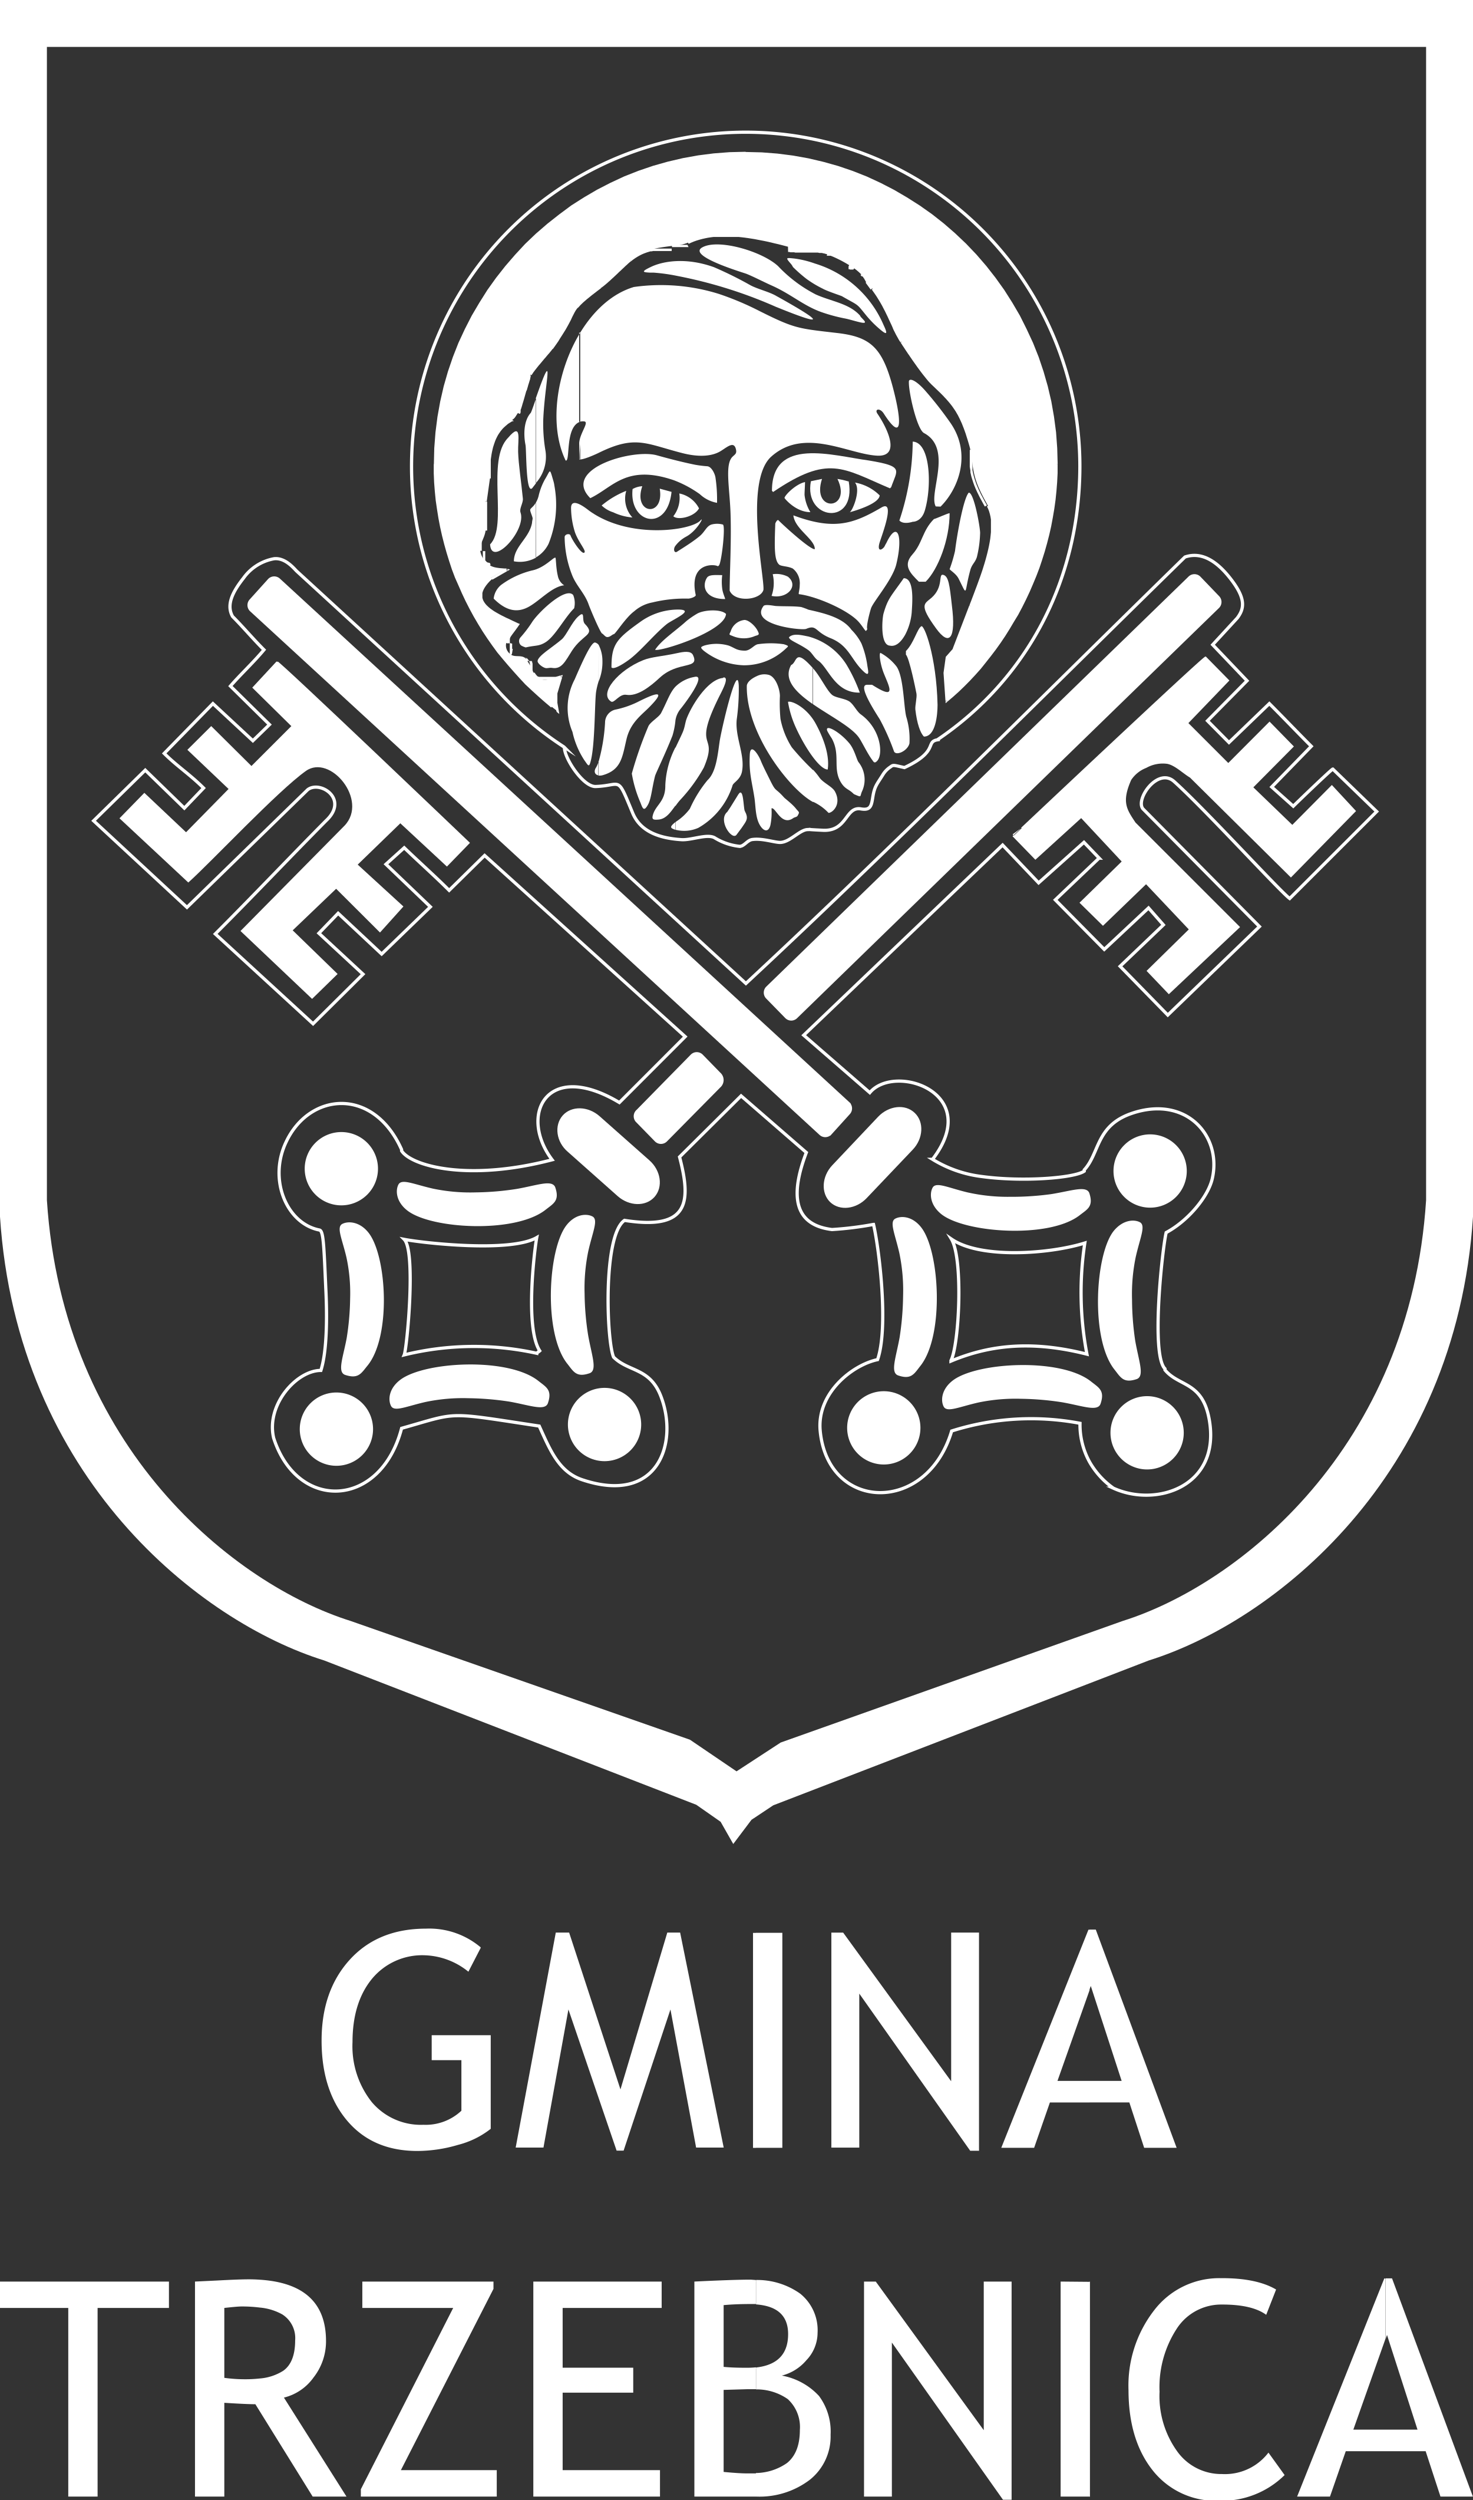 <svg id="Warstwa_1" data-name="Warstwa 1" xmlns="http://www.w3.org/2000/svg" viewBox="0 0 229.57 389.57"><rect x="0" y="0" width="229.57" height="389.57" fill="#333333" stroke="none"/><defs><style>.cls-1,.cls-3,.cls-4{fill:#fff;}.cls-1,.cls-2,.cls-4{fill-rule:evenodd;}.cls-2{fill:none;stroke-width:0.5px;}.cls-2,.cls-4{stroke:#fff;stroke-miterlimit:22.93;}.cls-4{stroke-width:0.22px;}</style></defs><path class="cls-1" d="M114.79,286.64l2.33-3.09,3.4-2.26,58.53-22.57c19.24-6,47.87-28.39,50.52-69.15V0H114.79V7.31H222.26V187C219.78,225.65,193,246.9,175,252.56l-53.33,18.95L114.79,276Zm-.51.68.51-.68V276l-7.26-4.93L54.62,252.56C36.61,246.9,9.8,225.65,7.31,187V7.31H114.79V0H0V189.57c2.65,40.76,31.28,63.17,50.52,69.15l58,22.49,3.79,2.65Z"/><path class="cls-2" d="M146,115.33l.24-.16v.08c-2.17.3.26,1.75-5.28,4.35-1.77-.39-1.71-.46-2.21-.08a3.8,3.8,0,0,0-1.13,1.16c-.93,1.51-1.31,1.77-1.59,3.51-.22,1.36-.34,2.11-1.85,1.85-2.44-.42-2.1,3.51-5.91,3.33s-1.12-.14-2.4-.11-2.85,2.09-4.4,2c-1-.06-2.73-.66-4.23-.45-.78.1-1.28,1.09-2,1.06a9.27,9.27,0,0,1-3.91-1.36c-1.22-.6-3.57.43-5.15.32-3.48-.23-6.39-1.27-7.59-4.18-2.49-6-1.62-4.24-5.76-4.1-1.93.07-4.86-4.37-4.86-6.06l-.19-.18h0l.11.07a52.08,52.08,0,1,1,80.41-43.68C168.26,90.64,159.89,106,146,115.33Z"/><path class="cls-1" d="M126.72,104.14h0c1.22,1.38,2.14,3.48,3,4.16.61.46,2.09.54,2.75,1.07s1.09,1.55,1.77,2c3.06,2.27,3.44,6.18,2.46,7.2-.44.46-.55.12-.8-.21-.73-1-1.58-2.78-2-3.38-1.11-1.67-4.5-3.39-7.24-5.29v-5.6Zm0,20.8v-5a10.73,10.73,0,0,1,1,1.23c.59.82,2,1.39,2.41,2.16,1.08,2-.39,3.33-1,3.33a7.81,7.81,0,0,0-2.32-1.69Zm-3.42-21.32c1-.44.5-2.78,3.42.52v5.6c-2.66-1.84-4.7-3.84-3.42-6.12ZM126.72,120a41.21,41.21,0,0,1-3.32-3.56,12.79,12.79,0,0,1-1.76-4.42,25.07,25.07,0,0,1-.09-3.57c0-1-.6-2.88-1.65-3.27a2.63,2.63,0,0,0-1.93.16c-.77.34-1.57.92-1.58,1.57-.09,7.5,6.8,16.18,10.33,18.06Z"/><path class="cls-1" d="M112.74,105.55c.85-.06.13,1.43-.43,2.54-4.71,9.29-.18,5.78-2.62,11.51a25.29,25.29,0,0,1-3.64,5,8.23,8.23,0,0,0-.78,1v-9.08c.41-.88.81-1.69,1.11-2.37.37-.84.39-1.53.63-2.16.75-2,3.29-6.19,5.73-6.36Zm-7.47,23.75.06,0a5.44,5.44,0,0,0,3.51-.31,11.64,11.64,0,0,0,5.31-6.55c.09-.52,1.26-.91,1.5-2.27.47-2.63-1.11-5.31-.83-8.06a34,34,0,0,0,.32-5.2c-.17-4.32-2.85,7.38-3,8.73-.29,2-.54,4.69-1.86,5.91a19.35,19.35,0,0,0-2.76,4.46,8.4,8.4,0,0,1-2.21,2.05v1.22Zm0-17.06a3.74,3.74,0,0,1,.85-1.85c.25-.3,4.26-5.46,2.08-4.91a5.61,5.61,0,0,0-2.93,1.51Zm0,13.28c-.74,1-1.44,2.08-2.63,2.18-.86.07-1.11,0-.85-.83.47-1.5,1.93-2,1.9-4.5a14.22,14.22,0,0,1,1.58-5.93v9.08Zm0-18.53c-.87.93-1.26,2.23-2.23,4.1-.35.67-1.71,1.4-2,2.1a60.32,60.32,0,0,0-2.57,7.34A19.18,19.18,0,0,0,99.79,125c.36.91.53,1.59,1.21.36.5-.92.58-2.42,1.09-4.45.11-.43,1.53-3.29,2.72-6.3a12,12,0,0,0,.46-2.36V107Zm0,21.09v1.22c-.74-.26-1-.39-.1-1.13Z"/><path class="cls-1" d="M133.2,123.79a.7.7,0,0,1-.22-.15c-.68-.67-1.19-.66-1.79-1.53-1.54-2.25-.11-4.42-1.56-7.06a13,13,0,0,1-.69-1.15c-.45-1.15,1.78,0,3.33,1.8.91,1,1.25,2.75,1.56,3.09a4.37,4.37,0,0,1,.48,4.6C134,124.18,134.31,124.25,133.2,123.79Z"/><path class="cls-1" d="M93.3,118.66a28.42,28.42,0,0,0,1-6.08,2.07,2.07,0,0,1,1.55-2,14.65,14.65,0,0,0,3.45-1.16c2.54-1.28,4.93-2.28,1.81.85-1.15,1.15-2.86,2.36-3.46,4.87-.66,2.76-.78,4.78-3.66,5.63a1.8,1.8,0,0,1-.74.07v-2.18Zm0-12.49v-5.69a5.49,5.49,0,0,1,.59,2.44A7.91,7.91,0,0,1,93.3,106.17Zm-.43,13.47a4.78,4.78,0,0,0,.43-1v2.18c-.57-.09-.8-.58-.43-1.2Zm.43-19.16a1,1,0,0,0-.53-.36c-.56-.18-1.83,2.56-3.2,5.73a9.58,9.58,0,0,0-.35,8.19,13.14,13.14,0,0,0,1.87,4.44c.6.82.71,1.21,1,0,.65-2.58.59-9.09.81-10.66a11.64,11.64,0,0,1,.39-1.65Z"/><path class="cls-1" d="M135.13,106.7h.79c3.83,2.45,2.74.48,1.85-1.72-.61-1.5-.8-3.25-.54-3.25a8,8,0,0,1,2.51,2.14c1.11,1.64,1.09,6.14,1.5,7.8a11.72,11.72,0,0,1,.5,4.16c-.28,1.18-2.09,2-2.41,1.24a35.69,35.69,0,0,0-2.22-5C135.44,109.46,133.88,106.7,135.13,106.7Z"/><path class="cls-1" d="M129,119.9c-1.27,0-3.58-3.46-5-6.61a15.63,15.63,0,0,1-1.19-3.93c.59-.22,2.83.84,4.21,3.2C128,114.31,129.38,117.35,129,119.9Z"/><path class="cls-1" d="M144,114.77c-.55-.52-1.09-2-1.34-4.22-.06-.62.28-1.9.17-2.49s-1.1-5.51-1.64-6.06v-.56c1.24-1.24,1.73-3.41,2.39-3.86.45-.31,2.36,4.62,2.54,12.23C146.12,111.36,145.83,114.77,144,114.77Z"/><path class="cls-1" d="M108,102.06c-.33-.7-1.47-.51-2.43-.3-2.41.53-4,.57-5.32,1.1-3.86,1.54-7,5.21-5,6.46.47.29,1.29-1.24,2.36-1.06,1.7.28,3.65-1.21,5.23-2.68C105.75,102.91,109.1,104.38,108,102.06Z"/><path class="cls-1" d="M134,107.92c-3.88.08-4.85-3.86-6.5-5-.6-.41-.93-1.2-1.53-1.63-1.53-1.08-3-1.5-3-2,.7-.7,2.12-.28,3-.12a10.08,10.08,0,0,1,5.93,4.35A24.59,24.59,0,0,1,134,107.92Z"/><path class="cls-1" d="M95.3,104c0-3.57.74-4.43,4.51-7.12a10.13,10.13,0,0,1,5.65-1.9c3.24-.07-.66,1.56-1.54,2.26-1.81,1.46-3.81,3.9-5.53,5.28C98.21,102.69,95.79,104.51,95.3,104Z"/><path class="cls-1" d="M119,94.42c.22-.29,1.42-.06,1.86,0,1.31.08,2.81,0,4,.16A10.28,10.28,0,0,1,126,95c2.72.6,5.38,1.29,6.7,3.13a8.46,8.46,0,0,1,1.55,2.12,14.13,14.13,0,0,1,.92,3.41c.12.83.46,2-.67.88-1.87-1.8-2.2-3.93-5-5.08-2.54-1-2.14-2.2-3.86-1.47C125,98.26,116.74,97.42,119,94.42Z"/><path class="cls-1" d="M83.78,103c.09-.84,2.22-2.06,3.78-3.39.7-.6,1.56-2.65,2.54-3.54,1.22-1.11.48.56,1.06,1.15,1.71,1.75-.29,1.54-2,4.15-1.1,1.73-1.63,2.94-3.1,2.7-.45-.08-.75.12-1.13,0C84.35,103.86,83.75,103.29,83.78,103Z"/><path class="cls-1" d="M102.1,101.25c.93-1.47,3.26-3,4.88-4.48a13,13,0,0,1,1.6-1.11c1-.64,3.77-.82,4.57,0C113,98.36,103,101.56,102.1,101.25Z"/><path class="cls-1" d="M81.94,100.88a3.64,3.64,0,0,1-.68-.28.87.87,0,0,1-.12-1.31A19.22,19.22,0,0,0,83,96.82c1.23-1.75,5.21-5.4,6.33-4.11a3.35,3.35,0,0,1,.15,2.07c-1.53,1.51-3,4.44-4.52,5.33C83.94,100.73,83.38,100.53,81.94,100.88Z"/><path class="cls-1" d="M138.7,100.6c-1.58-.07-1.2-4.33-1-5,.68-2.38,1.15-2.66,3.15-5.51,1.7,0,1.33,3.87,1.24,5.36a9.24,9.24,0,0,1-1,3.42C140.46,100,139.65,100.8,138.7,100.6Z"/><path class="cls-1" d="M113.88,98.38a2.51,2.51,0,0,1,2-1.76c.61-.17,1.73.77,2.17,1.61.35.67.25.68-.36.86a4.42,4.42,0,0,1-3.53,0C113.56,98.86,113.63,98.92,113.88,98.38Z"/><path class="cls-1" d="M91.11,86.05c.19-.34-.94-1.57-1.49-3.08A12.92,12.92,0,0,1,89,79.1c.06-1.82,2.59.31,2.82.47,6.24,4.53,16,3.09,17.37,1.5.63-.71-.54,1.63-2.24,2.54a5.1,5.1,0,0,0-1.74,1.51c-.32.53-.09,1.1.3.85,1-.65,2.3-1.43,3.46-2.37.91-.73,1.1-1.6,1.91-1.87a3.46,3.46,0,0,1,1.78,0c.43.18-.15,5.46-.56,6.29-.07.12-.19.25-.29.18-.42-.27-4.49-.67-3.38,4.51.06.26-.83.58-1.22.56a21.45,21.45,0,0,0-5.54.6,5.93,5.93,0,0,0-2.82,1.37c-1.36,1-2.91,3.52-3.18,3.57s-.6.49-1.06.45c-.27,0-.63-.51-.74-.53-.27,0-2-4.12-2.18-4.69-.61-1.6-1.78-2.7-2.44-4.22A16.54,16.54,0,0,1,88,83.66c.07-.5.83-.54.91-.24C89.14,84.1,90.78,86.65,91.11,86.05Z"/><path class="cls-1" d="M137.37,79.08C133,81.63,130,82.67,123.65,80.3c.21,2.14,3.36,3.71,3.34,5.26h-.14c-1.19-.39-5.33-4.26-5.51-4.48s-.5.39-.51.53c-.14,3.73-.17,5.69.61,6.37.33.28,1.35.22,2.12.61a2.91,2.91,0,0,1,1.08,2.55c0,.75-.25,1.42-.12,1.44,2.6.31,7.24,2.29,9.09,4.09.7.69,1.16,1.58,1.35,1.65l.11-.14a1.34,1.34,0,0,1,.11-.14c-.25-.39.47-3,.58-3.28.33-1,3.35-4.45,3.93-6.84,1.11-4.56.13-6.9-1.57-3.27-.14.19-.23.48-.37.64-.58.63-1,.39-.67-.72S139.64,77.75,137.37,79.08Z"/><path class="cls-1" d="M148.35,94.32c.67,5.23-.39,6.44-2.45,3.61-2.76-3.78-1.82-3.83-.72-4.79,1.95-1.71,1-3.79,1.83-3.57S148,91.16,148.35,94.32Z"/><path class="cls-1" d="M76.94,93.27a3.23,3.23,0,0,1,1.17-2.14,13.62,13.62,0,0,1,4.75-2.23c2-.38,3.44-2.16,3.7-2,.1.06.08,1.6.37,2.78a2.26,2.26,0,0,0,1,1.52c-1.94.19-3.9,2.53-5.7,3.44C80.59,95.46,78.91,95.24,76.94,93.27Z"/><path class="cls-1" d="M120.25,92.85a6,6,0,0,0,.18-3.38,4,4,0,0,1,2.36.38C124.54,91.22,122.76,93.37,120.25,92.85Z"/><path class="cls-1" d="M113,93.34c.07-.06-.34-.84-.44-1.61a8.4,8.4,0,0,1,0-2.12c-1,0-2-.11-2.36.38C109.37,91.25,109.79,93.34,113,93.34Z"/><path class="cls-1" d="M143.21,90.64c-1.31-1.31-2.57-2.51-1-4.26s1.53-3.69,3.35-5.51c.19,0,2.16-.91,2.44-.91,0,4.12-1.79,8.75-3.73,10.68Z"/><path class="cls-1" d="M148,88.69a23.12,23.12,0,0,0,.84-2.83c.38-3,1.36-8.31,2.15-9.1.84,0,1.83,5.75,1.76,6.36a17.31,17.31,0,0,1-.5,3.67c-.27.86-.72,1.06-1,1.94-.78,2.79-.59,3.86-1.07,3-.16-.3-.4-.81-.77-1.55S148.27,89,148,88.69Z"/><path class="cls-1" d="M83.5,62.07c.71-2,1.62-4.58,1.8-4.21s-.46,3.76-.63,7.42a24.88,24.88,0,0,0,.35,5,6.11,6.11,0,0,1-1.52,5V62.07Zm0,24.8a5,5,0,0,0,2-2.15,16.27,16.27,0,0,0,.9-9.06,4.21,4.21,0,0,0-.16-.74c-.63-2.13-.41-1.69-1.31-.23a9.93,9.93,0,0,0-1,2.64,4,4,0,0,1-.42,1ZM83,76c-1.07,1.35-.94-5.91-1.1-6.67-.32-1.62-.28-3.79.82-5,.07-.08.42-1.07.83-2.26v13.2c-.17.24-.35.47-.55.72Zm.55,2.35v8.53a5.13,5.13,0,0,1-3.46.58c0-2.32,2.4-3.58,2.83-6,0-.19.06-.41.09-.64s-.39-1.09-.38-1.36S83.08,79.05,83.5,78.34Z"/><path class="cls-1" d="M76.38,84.82c2.85-2.85-.67-13.13,2.81-16.61,2.19-2.59,1.5.4,1.56,2.19.06,2,.49,4.67.74,7.29.06.69-.58,1.56-.37,2.15C82.11,82.64,76.59,88.51,76.38,84.82Z"/><path class="cls-1" d="M142.24,81.3s-1.44.5-2.07-.2a39.75,39.75,0,0,0,2.08-12.29c2.78.12,3,7,1.89,10.72C143.64,81.22,142.47,81.3,142.24,81.3Z"/><path class="cls-1" d="M98.56,80.63a8.55,8.55,0,0,1-3-.81,4.52,4.52,0,0,1-1.79-1.06,14,14,0,0,1,3.83-2.28A4.36,4.36,0,0,0,98.56,80.63Z"/><path class="cls-1" d="M105.87,76.89a4.42,4.42,0,0,1,3.07,2.32c-.71,1.34-3.32,1.9-4,1.23A4.65,4.65,0,0,0,105.87,76.89Z"/><path class="cls-1" d="M98.59,76.2a3.42,3.42,0,0,1,1.51-.44c-1.5,4.41,3.48,4.93,2.72.38l1.84.5C104,83,98,81.6,98.59,76.2Z"/><path class="cls-1" d="M132.41,79.82c1.29-.35,4.6-1.4,4.69-2.63a7.3,7.3,0,0,0-3.85-2C134.22,76.36,132.84,79.69,132.41,79.82Z"/><path class="cls-1" d="M126.3,79.8c-2.3,0-4-2.13-4-2.16-.27-.16,1.55-2.17,3.16-2.53,0,.69-.07,1.4-.07,2A6.48,6.48,0,0,0,126.3,79.8Z"/><path class="cls-1" d="M145.84,78.91c-1.17-2,2.73-9-1.83-11.43-1.11-.59-2.42-6.41-2.36-8,0-.65,1.06-.3,2.53,1.37a57.49,57.49,0,0,1,3.92,5c3.37,4.81,1.32,10.27-1.51,13.09Z"/><path class="cls-1" d="M105,74.82c-7.43-2.53-9.47,1.13-13,2.8-4.52-4.51,6.52-7.73,10.36-6.68,1,.28,3.62,1,6,1.48a18,18,0,0,0,1.88.23c.69.07,1.21,1.26,1.27,1.78a22.9,22.9,0,0,1,.24,3.92A5.29,5.29,0,0,1,109.07,77,17.53,17.53,0,0,0,105,74.82Z"/><path class="cls-1" d="M132.27,75c-.27,0-.33-.14-1.75-.38,2.36,4.92-4.13,5.33-2.41,0l-1.73.36C125.21,81.08,133.53,82.07,132.27,75Z"/><path class="cls-1" d="M135.41,71.75c5.53.92,4.44,1.4,3.48,4.16l-.19.18c-7.4-3.14-9.55-5.3-18.21.57l-.18-.19C120.31,68,129.77,71,135.41,71.75Z"/><path class="cls-1" d="M90.43,51.83c2.08-3.41,4.94-6.09,8.35-7.11a30.24,30.24,0,0,1,13.27,1.08,45.83,45.83,0,0,1,6.37,2.69c5.48,2.74,6,2.69,12,3.39,5.18.59,7.05,2.18,8.71,8.39,1.2,4.5,1.86,9.23-1.4,4.16-.57-.9-1.46-.72-1,0,1.68,2.46,3.63,6.74,0,6.57-4.53-.22-11.34-4.48-16.52.14-4.3,3.83-1,19-1.23,20.78-.45,1.61-4.47,2-5.26.11,0-2.83.29-7.76.13-12.2-.15-3.92-.9-7.49.32-8.67.38-.37.65-.47.55-1.05-.28-1.47-1.3-.51-2.36.15-1.38.87-3.49,1-6.09.32-5.65-1.45-7.25-2.84-13,0-.22.11-2.38,1.12-3,1V69c.11-1.55,1.64-3.29.75-3.34a2,2,0,0,0-.76.08V51.83Zm0,14.1Zm-2.27,5.83c-2.67-5.48-1.44-13.86,2.27-19.93V65.71c-2.42.79-1.5,6.28-2.27,6.05Zm2.27-.19V69.16c-.06.84-.12,1.48-.12,2.35a.23.23,0,0,0,.12.06Zm0-5.64h0Z"/><path class="cls-1" d="M127,41.06a15.25,15.25,0,0,0-3.21-.78c-1.29-.13-1.38-.17-.6.75a2.22,2.22,0,0,1,.39.57,22.76,22.76,0,0,0,2.13,1.87,17,17,0,0,0,2.5,1.5c.68.39,2.57,1,3,1.18,2.82,1.62,2.16,1,3.92,3.15a17,17,0,0,0,1.52,1.58c1.43,1.28,1.88,1.5,1.06-.23A17,17,0,0,0,127,41.06Z"/><path class="cls-1" d="M116.37,42.68c1.18.48,2.62,1.24,3.95,1.83,3,1.34,4.91,3.13,7.7,4.12a26.22,26.22,0,0,0,3.71,1c.58.11,1.5.4,2.23.57,1.85.45.09-.72.1-1-1.69-1.93-4.51-2.23-6.92-3.32a21.71,21.71,0,0,1-5.86-4.4c-2.41-2.27-9.12-4.27-11.7-3C106.74,39.81,115.89,42.48,116.37,42.68Z"/><path class="cls-1" d="M105.58,43a28.5,28.5,0,0,0-3.71-.52l-.57,0c-1.09-.06-1.5-.12.23-.93s5.28-1.52,9.74.08A58.78,58.78,0,0,1,117,44.47c1.18.61,2.9,1,4,1.65,10.53,5.85,4,3.34-.07,1.69A71.55,71.55,0,0,0,105.58,43Z"/><path class="cls-3" d="M164.85,72.33h-.38l-.06-2.48-.19-2.45L163.91,65l-.42-2.37-.55-2.33L162.29,58l-.76-2.24-.86-2.19-1-2.13-1.07-2.08-1.16-2-1.26-2-1.35-1.9-1.43-1.82-1.52-1.75-1.6-1.68-1.68-1.6-1.75-1.52-1.83-1.43-1.89-1.35-2-1.26-2-1.16-2.08-1.07-2.13-1L132.78,27l-2.24-.76-2.29-.66-2.33-.54-2.37-.42-2.41-.31-2.45-.19-2.48-.06v-.38l2.5.06,2.46.19,2.43.31,2.39.43,2.35.55,2.31.65,2.26.77,2.2.87,2.16,1,2.09,1.08,2,1.17,2,1.27,1.91,1.35,1.84,1.45,1.76,1.53,1.7,1.61,1.61,1.69,1.53,1.77,1.44,1.84,1.36,1.9,1.27,2,1.17,2L160,51.27l1,2.15.88,2.21.76,2.26.66,2.3.55,2.35.42,2.4.32,2.42.18,2.47.07,2.5Zm-17.5,36.88.37,0-.31-.13.9-.76.88-.8.87-.83.85-.86.83-.89.82-.93.8-1,.78-1,.76-1,.73-1,.72-1.07.69-1.08.67-1.12.64-1.13.61-1.16.59-1.18.56-1.2.53-1.21.5-1.24.47-1.25.44-1.27.4-1.29.37-1.3.34-1.31.3-1.32.26-1.34.22-1.35.19-1.35.15-1.37.1-1.37.07-1.38,0-1.38h.38l0,1.39-.07,1.39-.11,1.39-.14,1.37-.19,1.37-.23,1.36L163.83,82l-.3,1.33-.34,1.32-.37,1.31-.41,1.3L162,88.49l-.48,1.26L161,91l-.53,1.23-.57,1.21-.59,1.18-.62,1.17L158,96.92,157.36,98l-.69,1.1-.72,1.07-.75,1.05-.76,1-.79,1-.8,1-.83.93-.84.9-.86.87-.87.84-.89.8-.91.77-.3-.13Zm.3.13-.28.23,0-.36.3.13Zm-.23-4.5.3,4.34-.37,0-.3-4.34v0Zm-.37,0v0Zm.71-2.43-.34,2.44-.37,0,.34-2.44,0-.1.33.15Zm-.37,0v-.06l0,0,0,.1Zm1.45-1.13-1.12,1.28-.29-.25,1.13-1.28.32.19,0,.06Zm0-.06v0l0,0,0-.06Zm2.58-6.72-2.58,6.72-.36-.14,2.58-6.71.36.13Zm0,0Zm2.36-15.57.33-.19h0l.19.4.17.41.13.44.1.46.07.47.05.49v1l0,.52-.05.54-.07.54-.09.54-.1.55-.12.56-.13.56-.14.55-.16.56-.16.55-.17.55-.17.54-.18.54-.18.53-.19.51-.18.51-.19.49-.17.48-.18.46-.17.44-.16.42-.15.41-.14.37-.13.36-.36-.13.13-.36.15-.38.15-.4.16-.42.17-.45.17-.46.18-.47.18-.49.18-.5.19-.52.18-.52.18-.53.17-.54.17-.55.16-.55.15-.55.14-.54.13-.55.12-.55.1-.54.09-.54.06-.53.05-.51,0-.51v-.5l0-.48,0-.47-.07-.44-.1-.43-.12-.41-.15-.39-.18-.36Zm-2.59-8.84.37-.1v1.12l0,.33,0,.33,0,.31,0,.3,0,.3,0,.28,0,.28.05.27.06.27.06.26.07.25.07.25.08.25.08.24.08.24.09.24.1.24.1.24.1.23.11.24.12.24.11.24.13.25.13.24.13.25.14.26.14.26.15.27.16.27-.33.19-.16-.28-.15-.27-.14-.26-.14-.26-.14-.25-.13-.25-.12-.25-.12-.24-.12-.25-.11-.24-.11-.24-.1-.25-.1-.24-.09-.25-.09-.25-.08-.25-.08-.25-.08-.26-.07-.26-.06-.27-.06-.27,0-.28-.05-.28-.05-.3,0-.3,0-.31,0-.32,0-.33,0-.34,0-.35v-.69Zm.37-.1v0ZM145.16,59.9l.27-.28h0l.29.28.28.27.28.27.26.25.25.25.25.25.24.24.23.24.22.24.21.24.21.24.2.24.2.25.19.25.19.26.18.27.17.28.17.28.17.3.16.31.16.32.16.34.15.36.16.37.15.39.15.41.15.43.14.46.15.47.15.51.15.52.15.56-.37.1-.14-.56-.15-.52-.15-.5-.15-.47-.14-.45-.15-.42-.15-.41-.15-.38-.14-.36-.16-.35-.15-.33-.16-.32-.15-.3-.17-.29-.16-.28-.17-.26-.18-.26-.17-.25-.19-.25-.19-.24-.2-.24-.2-.23-.21-.24-.22-.23-.22-.24-.24-.24-.24-.24-.26-.25-.26-.25-.27-.26-.28-.27-.3-.28Zm-4.79-6.52.32-.21h0l.1.16.1.16.12.18.12.18.13.2.14.2.14.21.14.22.15.22.16.23.16.23.16.24.16.23.17.24.17.24.17.24.17.24.17.23.17.24.17.22.17.23.16.22.16.21.16.2.16.2.15.19.15.18.15.17.13.15.14.15.12.13.12.11-.27.28-.12-.13-.13-.13-.14-.15-.14-.16-.15-.18-.15-.18-.15-.19-.16-.2-.17-.21-.16-.21-.17-.22-.17-.23-.17-.23-.17-.23-.17-.24-.17-.24-.17-.24-.17-.24-.17-.24-.16-.24-.16-.23-.16-.24-.16-.22-.15-.23-.15-.22-.14-.21-.13-.2-.13-.2-.13-.18-.11-.18-.11-.17-.1-.15Zm-4.52-8.26.3-.22h0l.23.31.21.3.2.3.2.3.18.29.18.29.17.28.16.28.15.28.15.28.14.27.14.26.13.27.12.26.13.26.12.25.12.26.11.25.12.25.11.24.11.24.11.25.12.23.11.24.12.23.12.24L140,52l.12.23.13.23.13.22.13.23.15.22-.32.21-.15-.23-.14-.23-.13-.24-.13-.23-.13-.23-.12-.24-.12-.24-.12-.23-.11-.24L139.1,51l-.11-.25-.11-.24-.12-.25-.11-.24-.12-.25-.11-.25-.12-.26-.13-.26-.12-.25-.13-.27-.14-.26-.14-.27-.14-.27-.15-.27-.16-.28-.17-.28-.17-.28-.18-.29-.19-.29-.2-.29-.21-.3-.22-.31Zm-1.76-2.23.27-.26h0l.06.06.06.06.05.06.06.06.06.06,0,.07.06.06.06.07.05.06.06.07,0,.07.06.07.05.07.06.07,0,.07.05.07.06.07.05.07.06.07.05.08.06.07.05.08.06.07.05.08.06.08.06.07.05.08.06.08.06.08.06.08.05.08.06.08-.3.22-.06-.08-.06-.08-.06-.08-.06-.08-.05-.08-.06-.07-.06-.08-.05-.08-.06-.07-.05-.08-.06-.07-.05-.08-.06-.07-.05-.07L135,44l-.06-.07,0-.07-.05-.07-.06-.07,0-.07-.05-.06-.06-.07,0-.06-.05-.07-.06-.06-.05-.06,0-.06-.06-.06-.05-.06L134.2,43l0-.06-.06-.06Zm-1.84-1.4.19-.33h0l.08.05.08,0,.08,0,.08.05.07,0,.07,0,.07,0,.06,0,.07,0,.06,0,.06,0,.06,0,.06,0,0,0,.06,0,.05,0,.06,0,.05,0,0,0,.06.05.05,0,0,0,.05,0,0,.05.06,0,.05,0,.05.05.06.06.05.05.06,0,.05.06.06.06-.27.26-.06,0-.05-.06,0-.05-.06,0-.05,0,0-.05-.05,0-.05,0,0-.05-.05,0,0,0-.05,0-.05,0,0,0-.05,0,0,0-.05,0-.05,0,0,0-.06,0L133,42l-.05,0-.06,0-.07,0-.06,0-.06,0-.07,0-.07,0-.08,0-.07-.05-.08,0-.08,0Zm-3.39-1.68.12-.36h0l.1,0,.1,0,.1,0,.11,0,.11,0,.11,0,.11,0,.12.05.11,0,.12.05.11.06.12.06.12,0,.12.06.11.06.12.06.12.06.11.06.12.06.11.06.11.07.11.06.11.06.11.06.11.06.1.06.1,0,.1.06.1.06.09.05.09,0,.08,0-.19.33-.09-.05-.08,0-.09-.06-.1,0-.1-.06-.1,0-.1-.06-.1-.06-.11-.06-.11-.06-.11-.06-.11-.06-.11-.06-.11-.06-.12-.06-.11-.06-.12-.06-.11-.06-.12-.06-.11,0-.12-.06-.11-.05-.11,0-.12,0-.11-.05-.1,0-.11,0-.1,0-.11,0-.1,0-.09,0-.1,0Zm-6.05-1.38.1-.37h0l.18,0,.18,0,.18.05.19,0,.19,0,.19,0,.19,0,.2,0,.2,0,.19,0,.2,0,.2,0,.2,0,.2,0,.2,0,.2,0,.2,0,.19,0,.2,0,.2,0L127,39l.2,0,.19,0,.19,0,.18,0,.19,0,.18.05.18,0,.18,0,.17.05.17,0,.17.05-.12.36-.16-.05-.16,0-.17,0-.17-.05-.18,0-.18,0-.18,0-.19-.05-.19,0-.19,0-.19,0-.19,0-.2,0-.19,0-.2,0-.2,0-.2,0-.2,0-.2,0-.2,0-.2,0-.19,0-.2,0-.2,0-.2,0-.19,0-.19-.05-.2,0-.19,0-.18,0-.19-.05-.18,0ZM107.33,38l-.17-.35h0l.43-.19.43-.17.43-.16.45-.14.45-.12.45-.1.46-.09.46-.08.47-.06.48,0,.47,0,.49,0h1l.49,0,.5,0,.5,0,.5.06.51.06.51.07.52.07.51.09.52.09.52.1.52.11.53.11.52.12.53.13.53.13.53.13.53.13.53.14-.1.37-.53-.14-.53-.14-.52-.13-.53-.12-.52-.13-.52-.12-.52-.11-.52-.1-.52-.1-.51-.1-.51-.08-.51-.08-.51-.07-.5-.06-.49-.05-.5,0-.49,0-.48,0h-1l-.48,0-.46,0-.47,0-.45.06-.46.07-.44.09-.44.1-.44.12-.43.13-.42.15-.41.17-.41.19Zm-2.6.53,0-.38H106l.08,0h.08l.08,0,.08,0,.08,0,.08,0,.08,0,.09,0,.08,0,.08,0,.08,0,.09,0,.08,0,.08,0,.17.35-.09,0-.1,0-.09,0-.09,0-.09,0-.09,0-.09,0-.09,0-.09,0-.08,0-.09,0-.09,0h-.08l-.09,0H106l-.09,0h-1.18Zm-6.37,2.15-.24-.3h0l.18-.14.17-.13.18-.13.17-.12.17-.11.17-.11.18-.1.17-.1.18-.09.17-.08.18-.08.18-.08.18-.07.18-.07.19-.07.19-.06.19,0,.2-.06.2-.05.2,0,.21,0,.22,0,.22,0,.22,0,.23,0,.24,0,.25,0,.25,0,.26,0,.27,0,.27,0,.29,0,0,.38-.29,0-.27,0-.27,0-.26,0-.25,0-.24,0-.23,0-.23,0-.22,0-.22,0-.21,0-.2,0-.2.05-.2,0-.19.05-.18.06-.18.05-.18.07-.18.06-.17.07-.17.07-.17.08-.16.08-.17.09-.16.09-.17.1-.16.1-.17.11-.16.11-.17.12-.17.13-.17.14Zm-4.68,4.18-.23-.3h0l.11-.07.12-.09.12-.1.13-.1.14-.11.14-.12.15-.13.15-.13.16-.14.15-.14.16-.15.17-.15.16-.15.17-.15.16-.16.17-.16.17-.15.16-.16.16-.16.17-.15.16-.15.15-.15.16-.15.15-.14.15-.13.14-.13.14-.13.13-.12.12-.11.12-.11.12-.09.1-.09.24.3-.1.08-.11.09-.12.1-.12.11-.13.12-.13.12-.15.13-.14.14-.15.14-.16.15L96.9,42l-.16.16-.17.15-.16.15-.16.16-.17.16-.17.16-.16.15-.17.16-.17.15-.16.15-.16.15-.16.14-.16.14-.15.14-.15.12-.15.13-.14.11-.13.11-.13.1-.13.09-.12.09Zm-.23-.3h0Zm-7.32,9.82-.31-.22h0l.43-.6.39-.55.34-.51.31-.47.27-.43.24-.4.22-.36.18-.34.17-.3.15-.29.13-.26.12-.24.11-.23L89,49l.1-.21.11-.19.11-.19.11-.19.13-.19.14-.19.15-.19.18-.2.19-.2.22-.22.25-.23.28-.24.31-.27.35-.29.39-.31.43-.33.48-.37.53-.4.23.3-.53.4-.48.37-.43.33-.38.31-.35.28-.3.26-.28.24-.24.23-.21.2-.18.2-.17.19L90,48l-.13.17-.12.17-.11.18-.1.18-.1.19-.1.2-.11.21-.11.23L89,49.8l-.14.27-.15.28-.17.32-.19.34-.21.37-.25.4-.27.43-.31.48L87,53.2l-.39.56-.43.6Zm-3.28,4.09-.33-.19h0l.07-.11.07-.12.09-.12.09-.13.09-.13.1-.13.11-.14.11-.14.11-.14.12-.15.12-.15.12-.15.12-.15.13-.15.13-.15.12-.15.13-.14.12-.15.13-.15.12-.14.12-.14L85,55.2l.11-.14.11-.12.11-.13.1-.11.09-.11.08-.11.08-.1.08-.09.06-.08,0-.07.31.22-.06.08-.07.09-.07.09-.08.1-.09.11-.09.11-.1.12-.11.12-.11.13-.11.13-.12.14-.11.14-.13.14-.12.14-.12.15-.13.15-.12.15-.13.15-.12.15-.13.14-.12.15-.12.15-.11.14-.11.14-.11.14-.11.14-.09.13-.1.12-.08.13-.08.11-.07.11-.06.1Zm-1.94,6-.3-.23h0l0,0,0-.07,0-.09.05-.12,0-.14,0-.15.06-.18.06-.18L81,63l.06-.22.07-.22.06-.23.07-.23.07-.25.07-.24.07-.25.07-.25.07-.25.07-.25.07-.24.07-.24.07-.23L82,59.7l.06-.22.07-.2.06-.19.06-.18.06-.16,0-.15.06-.13,0-.11,0-.1.33.19,0,.07,0,.1,0,.12-.06.14,0,.15-.06.17-.06.19-.06.2-.07.22-.07.22-.06.23-.07.23-.07.25L82,61l-.07.25-.07.25-.07.25-.07.25-.07.24-.07.24-.07.23-.07.22-.06.22-.06.2-.06.19-.06.18-.06.16,0,.15,0,.12,0,.11-.05.1,0,.08Zm-1,1.2-.18-.33h0l0,0,0,0,0,0,0,0,0,0,0,0,0,0,0,0,0,0,0,0,0,0,0,0,0,0,0,0,0,0,0,0,0,0,0,0,0,0,0,0,0,0,0,0,0,0,0,0,0,0,0,0,0,0,0,0,0,0,0,0,0,0,0,0,.3.23,0,0,0,.05,0,0,0,0,0,0,0,0,0,0,0,0,0,0,0,0,0,0,0,0,0,0,0,0,0,0,0,0,0,0,0,0,0,0,0,0,0,0,0,0,0,0,0,0,0,0,0,0-.05,0,0,0,0,0,0,0,0,0,0,0Zm-3.55,8.9-.37,0v-1l0-.5,0-.48L76,72l0-.45,0-.42.07-.4.07-.39.08-.36.09-.35.09-.34.11-.32.11-.3.12-.29L77,68.1l.13-.26.14-.25.14-.23.15-.22.15-.21.16-.2.17-.18.16-.18.18-.16.18-.16.18-.15.18-.13.19-.13.19-.13.19-.11.2-.11.18.33-.19.11-.18.11-.18.11-.18.12L79,66.2l-.17.14-.17.15-.16.15-.16.16-.15.18-.15.18-.14.2-.14.2-.14.22-.13.24-.12.24-.12.26-.11.28-.1.29-.1.3-.1.32-.08.34-.08.36-.07.37-.06.4-.06.41,0,.43,0,.45,0,.47v1.58Zm0,0h0v0Zm-.89,3.64L76,74.47l.37,0-.51,3.66-.37,0v0Zm0,0v0h0v0Zm.46,4.46-.38,0h0V78.16h.37v4.47Zm-.85,3.16-.38,0h0v-.51l0-.1,0-.1,0-.1,0-.09,0-.1,0-.1,0-.09,0-.1,0-.1,0-.09,0-.1,0-.1,0-.09,0-.1,0-.1,0-.1,0-.1,0-.1,0-.1,0-.11,0-.1,0-.11,0-.1,0-.11,0-.11,0-.11v-.11l.38,0,0,.13,0,.12,0,.12,0,.12,0,.12,0,.11,0,.12,0,.11,0,.1,0,.11,0,.11,0,.1,0,.1,0,.1,0,.1,0,.09,0,.1,0,.09,0,.1,0,.09,0,.09,0,.09,0,.08,0,.09,0,.09,0,.08v.5Zm1.38,2.14-.23.3h0l-.07,0-.07,0L76,88.06l-.06,0L75.86,88l-.07-.06-.06-.06-.07-.06-.06-.06-.06-.07-.06-.06-.06-.07-.06-.07,0-.07-.06-.08,0-.07,0-.08-.05-.07,0-.08,0-.08,0-.08,0-.09,0-.08,0-.09,0-.09,0-.09,0-.09,0-.09,0-.1,0-.09,0-.1v-.1l.38,0V86l0,.09,0,.08,0,.08,0,.08,0,.08,0,.07,0,.08,0,.07,0,.08,0,.07,0,.07,0,.07,0,.07,0,.07,0,.06,0,.07,0,.06,0,.06.05.06.06.06.05.06.06.06.06.06.06,0,.06.06.06,0,.06,0,.07,0,.06.05.07,0Zm2.57,1-.19-.33,0,.35-.08,0h-.07l-.08,0h-.08l-.09,0H77.7l-.08,0h-.18l-.08,0h-.09l-.08,0-.09,0-.08,0-.09,0-.08,0-.09,0-.08,0-.08,0-.08,0-.08,0-.08-.05-.08,0-.08-.06.23-.3.06,0,.06,0,.07,0,.06,0,.07,0,.07,0,.07,0,.07,0,.08,0,.07,0,.08,0,.08,0,.08,0h.16l.08,0h.76l.09,0h.17l.09,0h.08l.09,0,.08,0,0,.35Zm0-.35.46.12-.41.23,0-.35Zm-2.48,1.37,2.34-1.35.19.33-2.34,1.35-.22-.31,0,0Zm0,0h0l0,0ZM80.9,97.4l-.32-.2.07.27-.31-.15L80,97.17,79.7,97l-.33-.15L79,96.71l-.33-.16-.34-.17L78,96.21,77.7,96l-.33-.18-.31-.18-.3-.19-.29-.19-.28-.2-.25-.21-.24-.21-.22-.23-.2-.23L75.12,94,75,93.72l-.11-.27-.07-.28,0-.29v-.29l0-.31L74.9,92l.14-.32.18-.33.23-.34.28-.35.32-.35.39-.37.25.28-.37.35-.31.34-.26.33-.21.31-.16.29-.12.28-.08.27,0,.26v.25l0,.23.06.23.09.23.12.21.15.22.17.21.2.2.22.2.24.2.27.19.27.19.3.18.3.17.32.18.32.17.33.16.33.17.34.15.33.16.33.16.33.15.32.15.31.15.08.27Zm-.08-.27.19.1-.11.17-.08-.27Zm-1.72,3.11-.37-.08h0l0-.1,0-.09,0-.09,0-.09,0-.1,0-.09,0-.09,0-.09.06-.1,0-.09.06-.09.06-.09.06-.1.07-.09.06-.1.07-.09.07-.09.07-.1.06-.09.07-.09.07-.1.07-.09L80,98l.07-.09.07-.1.07-.09.06-.09.07-.09.06-.09.06-.09.06-.09.06-.09.32.2-.06.1-.06.09-.07.09-.06.1-.07.09-.07.09-.07.1-.06.09-.07.09-.07.1-.07.09-.07.09-.07.1-.07.09-.07.09-.06.09-.07.09-.06.09-.06.09-.06.09-.06.09,0,.09-.06.09,0,.08,0,.09,0,.08,0,.08,0,.08,0,.08,0,.08,0,.07,0,.08Zm.69,1.64-.23.3h0l-.06,0,0,0,0,0-.05,0,0,0,0,0,0,0,0,0,0,0,0-.06,0,0,0-.06,0,0,0-.06,0-.06,0-.06,0-.06,0-.07,0-.06,0-.07,0-.07V101l0-.07v-.65l0-.08.37.08v.07l0,.07V101l0,.05,0,0,0,0,0,0,0,0,0,.05,0,0,0,0,0,0,0,0,0,0,0,0,0,0,0,0,0,0,0,0,.05,0,0,0,0,0,.05,0Zm2.25.59-.27.27h0l0,0,0,0-.05,0,0,0-.06,0,0,0-.06,0-.06,0H80.07l-.08,0-.07,0-.08,0-.07,0-.08,0-.07,0-.06,0,.23-.3,0,0,0,0,0,0,0,0,.06,0,0,0h1.19l.08,0h.08l.08,0,.08,0,.08,0,.08,0,.08,0,.07,0,.07.06.07.06Zm1.32,2.36L83,105h0l0-.06,0-.06,0-.06,0-.07,0-.06,0-.07,0-.07,0-.07,0-.07,0-.07,0-.07,0-.07,0-.08,0-.07,0-.08,0-.07,0-.08,0-.08,0-.07,0-.08,0-.08,0-.07,0-.08-.05-.07,0-.08,0-.07-.06-.08,0-.07L82,103l-.06-.07-.06-.08-.06-.06.27-.27.07.08.07.08.07.08.06.08.06.08.06.08,0,.09.06.08,0,.08,0,.08.05.09,0,.08,0,.08,0,.08,0,.08,0,.08,0,.08,0,.08,0,.07,0,.08,0,.07,0,.08,0,.07,0,.06,0,.07,0,.07,0,.06,0,.06,0,.06,0,0,0,0,0,0Zm4.25.67-.36-.11.23.24-.26.07-.25.07-.23.06-.23.06-.21,0-.21,0-.2,0-.18,0-.18,0-.17,0-.17,0h-.71l-.12,0-.12,0-.12,0-.1,0-.11,0-.1-.06-.09-.06-.09-.06-.09-.07-.08-.08-.08-.08-.07-.09-.07-.09-.07-.09-.07-.1L83,105l.32-.2.06.1.06.09.06.08.06.08.06.07.07.07.06.06.07.06.07,0,.08.05.07,0,.08,0,.09,0,.09,0,.1,0,.1,0h.63l.15,0h.16l.17,0,.17,0,.19,0,.2,0,.21,0,.22,0,.24-.06.24-.07.25-.08.24.24Zm-.24-.24.34-.09-.1.33-.24-.24ZM86.49,108l.76-2.56.36.11-.76,2.56-.37-.06v0Zm0,0v0Zm0,1.51V108h.38v1.51l-.38,0v0Zm0,0h0v0Zm.23,1.32-.23-1.32.37-.06.23,1.32-.3.18-.07-.12Zm.37-.06.08.48-.38-.3.3-.18Zm-1.22-.53.24-.3h0l0,0,0,0,0,0,0,0,0,0,0,0,0,0,0,0,0,0,0,0,0,0,0,0,0,0,0,0,0,0,0,0,0,0,0,0,0,0,0,0,0,0,0,0,0,0,0,0,0,0,0,0,0,0,0,0,0,0,0,0,0,0,0,0-.23.3,0,0,0,0,0,0,0,0,0,0,0,0,0,0,0,0,0,0,0,0,0,0,0,0,0,0,0,0,0,0,0,0,0,0,0,0,0,0,0,0,0,0,0,0,0,0,0,0,0,0,0,0,0,0,0,0,0,0,0,0,0,0,0,0ZM67.58,72.33H68l0,1.42L68,75.16l.1,1.4.14,1.38.19,1.38.22,1.36L68.94,82l.3,1.33.33,1.33L69.94,86l.4,1.29.44,1.28.48,1.26.51,1.25.54,1.23.57,1.21.61,1.19.64,1.17L74.8,97l.7,1.14.73,1.11.76,1.09.79,1.07.82,1,.85,1,.87,1,.9,1,.92,1,1,.92,1,.9,1,.87,1,.84-.24.3-1-.85-1-.88-1-.91-1-.93-.93-1-.9-1-.88-1-.85-1-.83-1-.79-1.08-.77-1.1-.74-1.12-.7-1.14-.68-1.16-.64-1.18-.62-1.21L72,92.47l-.54-1.23L70.91,90l-.48-1.27L70,87.42l-.4-1.3-.37-1.32-.34-1.34-.3-1.35-.26-1.36-.22-1.38L67.91,78l-.14-1.4-.11-1.41-.06-1.42,0-1.43Zm48.63-48.64v.38h0l-2.47.06-2.45.19-2.41.31-2.37.42-2.33.54-2.29.66L99.65,27l-2.19.86-2.14,1-2.08,1.07-2,1.16-2,1.26-1.9,1.35-1.82,1.43L83.8,36.63l-1.68,1.6-1.6,1.68L79,41.66l-1.43,1.82-1.35,1.9-1.26,2-1.16,2-1.07,2.08-1,2.13-.87,2.19L70.13,58l-.65,2.29-.54,2.33L68.52,65l-.31,2.41L68,69.85,68,72.33h-.38l.06-2.5.19-2.47.31-2.42.43-2.4.54-2.35.66-2.3.77-2.26.87-2.21,1-2.15,1.07-2.09,1.18-2,1.26-2,1.36-1.9,1.45-1.84,1.53-1.77L81.85,38l1.69-1.61,1.77-1.53,1.84-1.45L89.05,32l2-1.27,2-1.17,2.1-1.08,2.15-1,2.21-.87,2.26-.77,2.3-.65,2.35-.55,2.39-.43,2.43-.31,2.47-.19,2.49-.06Z"/><path class="cls-1" d="M116.21,23.88a48.54,48.54,0,0,1,48.45,48.45c0,14.86-7.46,28.89-17.13,36.86l-.3-4.33.35-2.45,1.12-1.28,2.58-6.72c1.32-3.66,4.92-11.67,2.7-15.6-1.67-3-2.51-4.74-2.56-8.79-1.61-6.06-2.94-7.21-6.12-10.26a51,51,0,0,1-4.77-6.49c-1.56-2.42-2.1-5-4.53-8.26a20.81,20.81,0,0,0-1.77-2.25,8.17,8.17,0,0,0-1.88-1.44,19.87,19.87,0,0,0-3.43-1.69c-1.72-.53-4.15-.88-6.06-1.39-5.65-1.48-11.21-2.55-15.61-.44a7.41,7.41,0,0,1-2.55.52c-3.08.4-4.6.69-6.46,2.19-1.06.86-3.49,3.38-4.68,4.18-5.91,4.43-2.75,2.92-7.58,9.56-.57.77-2.64,3-3.3,4.11-.45.76-1.54,5.45-1.92,5.94s-.47.88-1,1.16c-2,1.1-3.7,3.15-3.64,9l-.52,3.66a42.38,42.38,0,0,1,.09,4.45c-.13,1.29-1,2.21-.85,3.2a3.27,3.27,0,0,0,1.45,2.27c.73.52,1.73.42,2.6.64l-2.35,1.34c-4.27,3.89.93,5.66,4.18,7.25-.61,1-1.63,2-1.82,2.9a1.67,1.67,0,0,0,.76,1.83c.55.45,1.65,0,2.22.57a9.22,9.22,0,0,1,1.3,2.33c.67,1.09,1.42,1.34,4.23.52L86.67,108v1.51l.22,1.32-.91-.71a48.41,48.41,0,0,1,30.24-86.24Z"/><path class="cls-2" d="M171.31,133.71l-2.37-2.47-7.07,6.32-5.61-5.89-31,29.63,10.3,8.95c3.87-4.64,17.75,0,9.78,10.39a19,19,0,0,0,7.77,2.69c6.3.85,14.34.23,15.87-.85v-.19c2.44-2.65,1.8-6.9,7.41-8.81,8.46-2.88,14.09,3.51,12.54,10.19-.65,2.81-3.79,6.57-7.18,8.38-.57,2.33-2.42,19-.19,21.22v.18c2.16,2.64,5.83,1.76,6.9,7.72,1.86,10.43-8.21,13.77-14.93,10.71a12.72,12.72,0,0,1-3.73-4.11,12,12,0,0,1-1.48-6,40.93,40.93,0,0,0-20,1.2c-3.89,13.05-19.28,12.56-20.49,0-.57-5.89,5-10.29,8.94-11.12,1.73-5,.28-17.12-.63-21.07a52.73,52.73,0,0,1-6.47.8c-4.28-.53-7.37-3.19-4-12l-10.17-8.83-9.59,9.52c1.83,7,1.5,11.48-8.58,9.88-3.41,2.36-2.78,18.85-1.7,21.31,2.33,2.33,5.64,1.61,7.37,6.1,2.78,7.2-.37,17-12.28,13-3.63-1.22-5-4.66-6.68-8.36-14.75-2.23-12.41-2.2-21.45.35-3.28,12.54-16.25,13-19.94,1.51-1.22-5.19,3.59-10.53,7.36-10.53.94-2.93,1-8.26.76-12.88-.3-6.88-.37-8.89-1-9-5.07-1-8-7.8-5.18-13.71,3.64-7.75,13.6-8.65,18,1.18v.19c1.46,2.3,10.18,4.87,23.46,1.4-5.25-6.94-.9-15.73,10.48-8.92l10.26-10.27L75.53,133.29,70,138.73c-2.25-2.25-4.68-4.4-7-6.64l-2.85,2.57,6.93,6.64-7.6,7.35L52.7,142.3l-3,3.11,6.88,6.38-7.79,7.73-15.24-14c5.84-5.84,11.39-11.71,17.26-17.64,3.63-3.37-.9-6.32-2.85-4.84L29.14,141.38,14.59,127.89,22.64,120l6.09,5.92,3-3.13c-2.11-2.11-4.17-3.43-6.14-5.4l7.59-7.76,6.23,5.79L42,112.9l-6.09-6c1.69-1.94,3.58-3.67,5.23-5.65-1.75-1.75-3.28-3.58-4.89-5.19-1.14-2,.33-4.23,1.71-6a7.49,7.49,0,0,1,4.75-3c1.76-.2,3.13,1.55,3.54,1.94l70,64.24c23.1-21.49,45.85-44.38,68.43-66.45,2.94-1,5.41,1.17,7.2,3.51,2.3,3,2.07,4.51.95,6L189,100.46l5.35,5.61-6.16,6.24,3.35,3.38,6.29-6.06c2.31,2.31,4.51,4.62,6.54,6.65l-6.17,6.34,3.36,3c.89-.89,6-5.79,6.16-5.79l6.84,6.62L201,140c-1.54-1.14-13.11-13.82-18-18.22-2.54-2.29-6.08,2.75-4.88,4.24l18.17,18.35L182,158.16l-7.43-7.6,6.75-6.45L179,141.47l-6.9,6.46-7.63-7.72,6.82-6.5ZM148.21,212c1.29-2.54,1.93-15.86.07-18.94,4.47,3.1,15.21,2.36,20.79.62A51.21,51.21,0,0,0,169.4,211c-8.18-2.07-14.83-1.59-21.19,1.08ZM63,211.11c.42-1,1.86-16.08,0-18,3,.58,16.56,2.09,20.65-.28-.33,1.76-1.87,14.07.47,17.65-.09.09-.28.19-.47.38A45.57,45.57,0,0,0,63,211.11Z"/><path class="cls-4" d="M52.43,217.08a5.6,5.6,0,1,1-5.6,5.6A5.6,5.6,0,0,1,52.43,217.08Z"/><path class="cls-4" d="M94.22,216.36a5.6,5.6,0,1,1-5.6,5.6A5.6,5.6,0,0,1,94.22,216.36Z"/><path class="cls-4" d="M137.74,216.88a5.6,5.6,0,1,1-5.6,5.6A5.6,5.6,0,0,1,137.74,216.88Z"/><path class="cls-4" d="M178.78,217.65a5.6,5.6,0,1,1-5.6,5.6A5.6,5.6,0,0,1,178.78,217.65Z"/><path class="cls-4" d="M119.47,155.49l3,3.07a1.19,1.19,0,0,0,1.69,0l65.75-63.91a1.2,1.2,0,0,0,0-1.7L187,89.92a1.2,1.2,0,0,0-1.69,0L119.51,153.8A1.21,1.21,0,0,0,119.47,155.49Z"/><path class="cls-4" d="M132.36,173.53l-2.85,3.15a1.2,1.2,0,0,1-1.69.09L39.05,95.16A1.2,1.2,0,0,1,39,93.47l2.85-3.16a1.2,1.2,0,0,1,1.69-.08l88.78,81.61A1.21,1.21,0,0,1,132.36,173.53Z"/><path class="cls-4" d="M43.18,103.14l-3.71,4,6.09,6-6.37,6.37-6.27-6.22-3.56,3.54,6.42,6.1L29,129.83l-6.5-6.14-3.72,3.81,10.57,9.86c3.44-3.08,13.89-14.23,18.27-17.33,3.9-2.75,10,4.62,6.17,8.68L37.64,145.06l11,10.43,3.82-3.73-7-6.8,6.93-6.63,6.83,6.81,3.5-3.89-7.13-6.53,6.8-6.59,7.26,6.74,3.44-3.54S43.37,102.93,43.18,103.14Z"/><path class="cls-4" d="M187.89,102.41l3.56,3.62-6.39,6.64,6.37,6.37,6.43-6.45,3.64,3.72-6.32,6.37,6.23,6,6.16-6.21,3.62,3.9-10,10.2-15.65-15.49c-1.19-.72-2.36-1.92-3.59-2.17a5.35,5.35,0,0,0-3.35.64,5.05,5.05,0,0,0-2.4,1.93c-1.56,3.53-.68,4.69.68,6.75l16.23,16.22-10.94,10.31-3.32-3.48,6.58-6.46-6.81-7.2-6.72,6.48-3.5-3.44,6.57-6.42-6.46-6.92-7.14,6.49-3.44-3.54S187.69,102.21,187.89,102.41Z"/><path class="cls-4" d="M99.16,174.71l3,3.07a1.21,1.21,0,0,0,1.7,0l8.32-8.42a1.43,1.43,0,0,0,0-2.15l-2.74-2.81a1.2,1.2,0,0,0-1.7,0L99.3,173A1.22,1.22,0,0,0,99.16,174.71Z"/><path class="cls-4" d="M53.2,176.5a5.6,5.6,0,1,1-5.6,5.6A5.6,5.6,0,0,1,53.2,176.5Z"/><path class="cls-4" d="M179.25,176.86a5.6,5.6,0,1,1-5.6,5.6A5.6,5.6,0,0,1,179.25,176.86Z"/><path class="cls-4" d="M129.79,181.64l7.14-7.55c1.61-1.7,4.11-2,5.55-.61h0c1.44,1.36,1.31,3.87-.3,5.57L135,186.6c-1.61,1.7-4.11,2-5.55.62h0C128.05,185.85,128.18,183.35,129.79,181.64Z"/><path class="cls-4" d="M101.14,180.88,93.37,174c-1.76-1.55-4.27-1.61-5.59-.12h0c-1.31,1.48-1,4,.8,5.52l7.77,6.9c1.76,1.55,4.27,1.61,5.58.12h0C103.25,184.92,102.89,182.43,101.14,180.88Z"/><path class="cls-4" d="M54.68,202.3a26.47,26.47,0,0,0-.58-6.41c-.66-2.82-1.56-4.65-.7-5.09s2.58-.38,3.94,1.33c2.82,3.56,3.55,16-.13,20.56-1,1.21-1.37,2.09-3.37,1.44-1.17-.38-.25-2.66.3-5.62A42.38,42.38,0,0,0,54.68,202.3Z"/><path class="cls-4" d="M140.86,201.92a28.59,28.59,0,0,0-.58-6.66c-.66-2.93-1.56-4.83-.7-5.28s2.58-.4,3.94,1.38c2.82,3.7,3.55,16.64-.13,21.36-1,1.25-1.37,2.17-3.37,1.49-1.17-.39-.25-2.75.3-5.83A45.77,45.77,0,0,0,140.86,201.92Z"/><path class="cls-4" d="M91,201.58a28.59,28.59,0,0,1,.58-6.66c.66-2.93,1.56-4.83.71-5.28s-2.59-.4-3.95,1.38c-2.82,3.7-3.55,16.64.13,21.36,1,1.25,1.37,2.17,3.37,1.49,1.17-.39.25-2.75-.29-5.83A44.25,44.25,0,0,1,91,201.58Z"/><path class="cls-4" d="M176.32,202.49a28.54,28.54,0,0,1,.58-6.66c.66-2.93,1.56-4.83.71-5.29s-2.59-.39-4,1.39c-2.82,3.69-3.55,16.63.13,21.35,1,1.26,1.37,2.17,3.38,1.5,1.16-.4.24-2.76-.3-5.84A44.23,44.23,0,0,1,176.32,202.49Z"/><path class="cls-4" d="M74.15,185.9a28.54,28.54,0,0,1-6.66-.58c-2.93-.66-4.83-1.56-5.29-.71s-.39,2.59,1.39,3.95c3.69,2.82,16.63,3.55,21.35-.13,1.26-1,2.17-1.37,1.5-3.37-.4-1.17-2.76-.25-5.84.29A44.23,44.23,0,0,1,74.15,185.9Z"/><path class="cls-4" d="M157.38,186.59a28.64,28.64,0,0,1-6.65-.7c-2.92-.7-4.81-1.64-5.28-.79s-.43,2.58,1.33,4c3.64,2.88,16.57,3.82,21.35.22,1.27-1,2.19-1.33,1.55-3.35-.38-1.17-2.75-.29-5.84.2A45.27,45.27,0,0,1,157.38,186.59Z"/><path class="cls-4" d="M73,217.75a28.59,28.59,0,0,0-6.66.58c-2.93.66-4.83,1.56-5.29.7s-.39-2.58,1.39-3.94c3.7-2.82,16.63-3.55,21.36.13,1.25,1,2.17,1.37,1.49,3.37-.39,1.17-2.76.25-5.84-.3A45.49,45.49,0,0,0,73,217.75Z"/><path class="cls-4" d="M159.13,217.84a28.59,28.59,0,0,0-6.66.58c-2.93.66-4.83,1.56-5.29.71s-.39-2.59,1.39-3.95c3.7-2.82,16.64-3.55,21.36.13,1.25,1,2.17,1.37,1.49,3.38-.39,1.17-2.76.24-5.84-.3A45.41,45.41,0,0,0,159.13,217.84Z"/><path class="cls-1" d="M113.53,100.58c1,.36,1.25.8,2.57.8.84,0,1.38-.87,2-1a14.22,14.22,0,0,1,4.06,0c.91.3.72.29.23.76a9.43,9.43,0,0,1-6.49,2.52,10.67,10.67,0,0,1-6.25-2.29c-.54-.49-.48-.56.14-.79A6.87,6.87,0,0,1,113.53,100.58Z"/><path class="cls-1" d="M115.06,123.8l-1.24,2-.47.7c-1.53,1.3.73,4.51,1.43,3.58l.82-1.1c.77-1.13,1.1-1.44.47-2.63C115.85,125.92,115.91,122.44,115.06,123.8Z"/><path class="cls-1" d="M116.86,117.5c-.16,2.88.3,4.13.71,6.74.24,1.53.12,3.47,1.11,4.69.47.58,1.1.74,1.39-.36a10.13,10.13,0,0,0,.17-2.61c.6-.3,1.52,2.84,3.39,1.51.21-.15.56-.15.68-.37.36-.63.22-.5-.27-1.12-.65-.81-1.81-1.62-1.93-1.82-1.31-1.44-1.16-.74-2-2.41-.49-1-1.2-2.37-1.55-3.25S117,115.71,116.86,117.5Z"/><path class="cls-3" d="M215.92,381.93v-3.36h5l-4.75-14.75-.22.62V355h1l12.6,34H224.5l-2.31-7.07Zm0-26.89v9.4l-5,14.13h5v3.36h-6.18L207.28,389h-5.12l13.59-34Zm-46.11,34V355.5h.06V389Zm0-61.45v-3.36h5L170,309.44l-.22.62v-9.4h1l12.6,34h-5.06l-2.31-7.07Zm29.06,29.18-1.53,3.91q-2.19-1.61-6.89-1.6a8.25,8.25,0,0,0-7.07,3.79,16.67,16.67,0,0,0-2.66,9.79,14.7,14.7,0,0,0,2.73,9.27,8.45,8.45,0,0,0,7,3.56,8.53,8.53,0,0,0,7.24-3.34l2.52,3.5a13.9,13.9,0,0,1-10.24,4,12.48,12.48,0,0,1-10.32-4.73q-3.76-4.74-3.77-12.49a19.14,19.14,0,0,1,4-12.46,12.75,12.75,0,0,1,10.39-5Q195.79,354.93,198.87,356.73Zm-29.06-56.07v9.4l-5,14.13h5v3.36h-6.18l-2.46,7.07h-5.12l13.59-34Zm0,54.84V389H165.3V355.5Zm-52,33.5v-3.71a8.65,8.65,0,0,0,4.85-1.56q2-1.62,2-5.14a5.9,5.9,0,0,0-1.89-4.82,8.48,8.48,0,0,0-4.94-1.51v-3.41c3.35-.38,5-2.11,5-5.21,0-2.85-1.67-4.38-5-4.62v-3.81a11.61,11.61,0,0,1,6.88,2.13,7.31,7.31,0,0,1,2.71,6.12,6.2,6.2,0,0,1-1.73,4.24,7.38,7.38,0,0,1-3.84,2.41,10.4,10.4,0,0,1,5.79,3.17,9.31,9.31,0,0,1,1.81,6.05,8.62,8.62,0,0,1-3.22,7,12.94,12.94,0,0,1-8.4,2.63Zm0-54.38v-33.5h4.12v33.5Zm33.4.46-17.29-24.49v24h-4.35v-33.5h1.84l16.83,23.16V301.12h4.34v34Zm5.11,54.38L139,365v24h-4.34V355.5h1.83l16.83,23.16V355.5h4.34v34Zm-81.4-86L73,307.22a11.35,11.35,0,0,0-6.76-2.56,10.15,10.15,0,0,0-8.3,3.71c-2,2.46-3,5.74-3,9.81a14,14,0,0,0,3,9.35A10,10,0,0,0,66,331.07a8.11,8.11,0,0,0,5.91-2.19V321H67.28v-3.89h9.2v14.59a13.67,13.67,0,0,1-5.09,2.5,22.49,22.49,0,0,1-6.35.95c-4.61,0-8.26-1.56-10.92-4.7s-4-7.3-4-12.5,1.47-9.39,4.4-12.61,6.89-4.83,11.86-4.83a12.41,12.41,0,0,1,8.52,2.9Zm42.89-2.33v33.5h-.45v-33.5Zm0,54.09V359q-.45,0-.93,0c-1.52,0-2.89.06-4.1.17v9.62c1,.1,2.16.14,3.57.14a13.61,13.61,0,0,0,1.46-.07v3.41c-.43,0-.88,0-1.35,0l-3.68.11v12.78c1.58.15,2.78.23,3.61.23.5,0,1,0,1.42,0V389h-9.59V355.5c4.06-.2,7-.3,8.79-.3ZM40.49,375.72V370.6a8,8,0,0,0,3.65-1.2Q46,368.08,46,364.67a4.37,4.37,0,0,0-2-4.05,8.77,8.77,0,0,0-3.51-1.07v-4.34q10.32.66,10.32,9.55a9.11,9.11,0,0,1-1.94,5.68,8,8,0,0,1-4.62,3.14L54,389H48.73l-8.24-13.28Zm68-41.1-4-21.52-7.3,22H96.1l-7.51-22L84.7,334.62H80.37l6.25-33.5H88.7l8,24.44L104,301.12h2l6.79,33.5ZM56.24,389v-1.14l14.39-28.25H56.47V355.5H76.91v1.14L62.48,384.88H77.42V389Zm31.45-29.39v9.31h11v3.89h-11v12.07h15.17V389H83.12V355.5h20v4.11Zm-47.2-4.4v4.34a22.13,22.13,0,0,0-2.84-.17c-.45,0-1.35.08-2.69.23V370.5a23.48,23.48,0,0,0,3.2.22,20.81,20.81,0,0,0,2.33-.12v5.12l-.69-1.11c-1,0-2.63-.08-4.84-.22V389H30.39V355.5l3.55-.17c2.21-.12,3.81-.18,4.81-.18q.9,0,1.74.06Zm-25.28,4.4V389H10.64V359.61H0V355.5H26.33v4.11Z"/></svg>